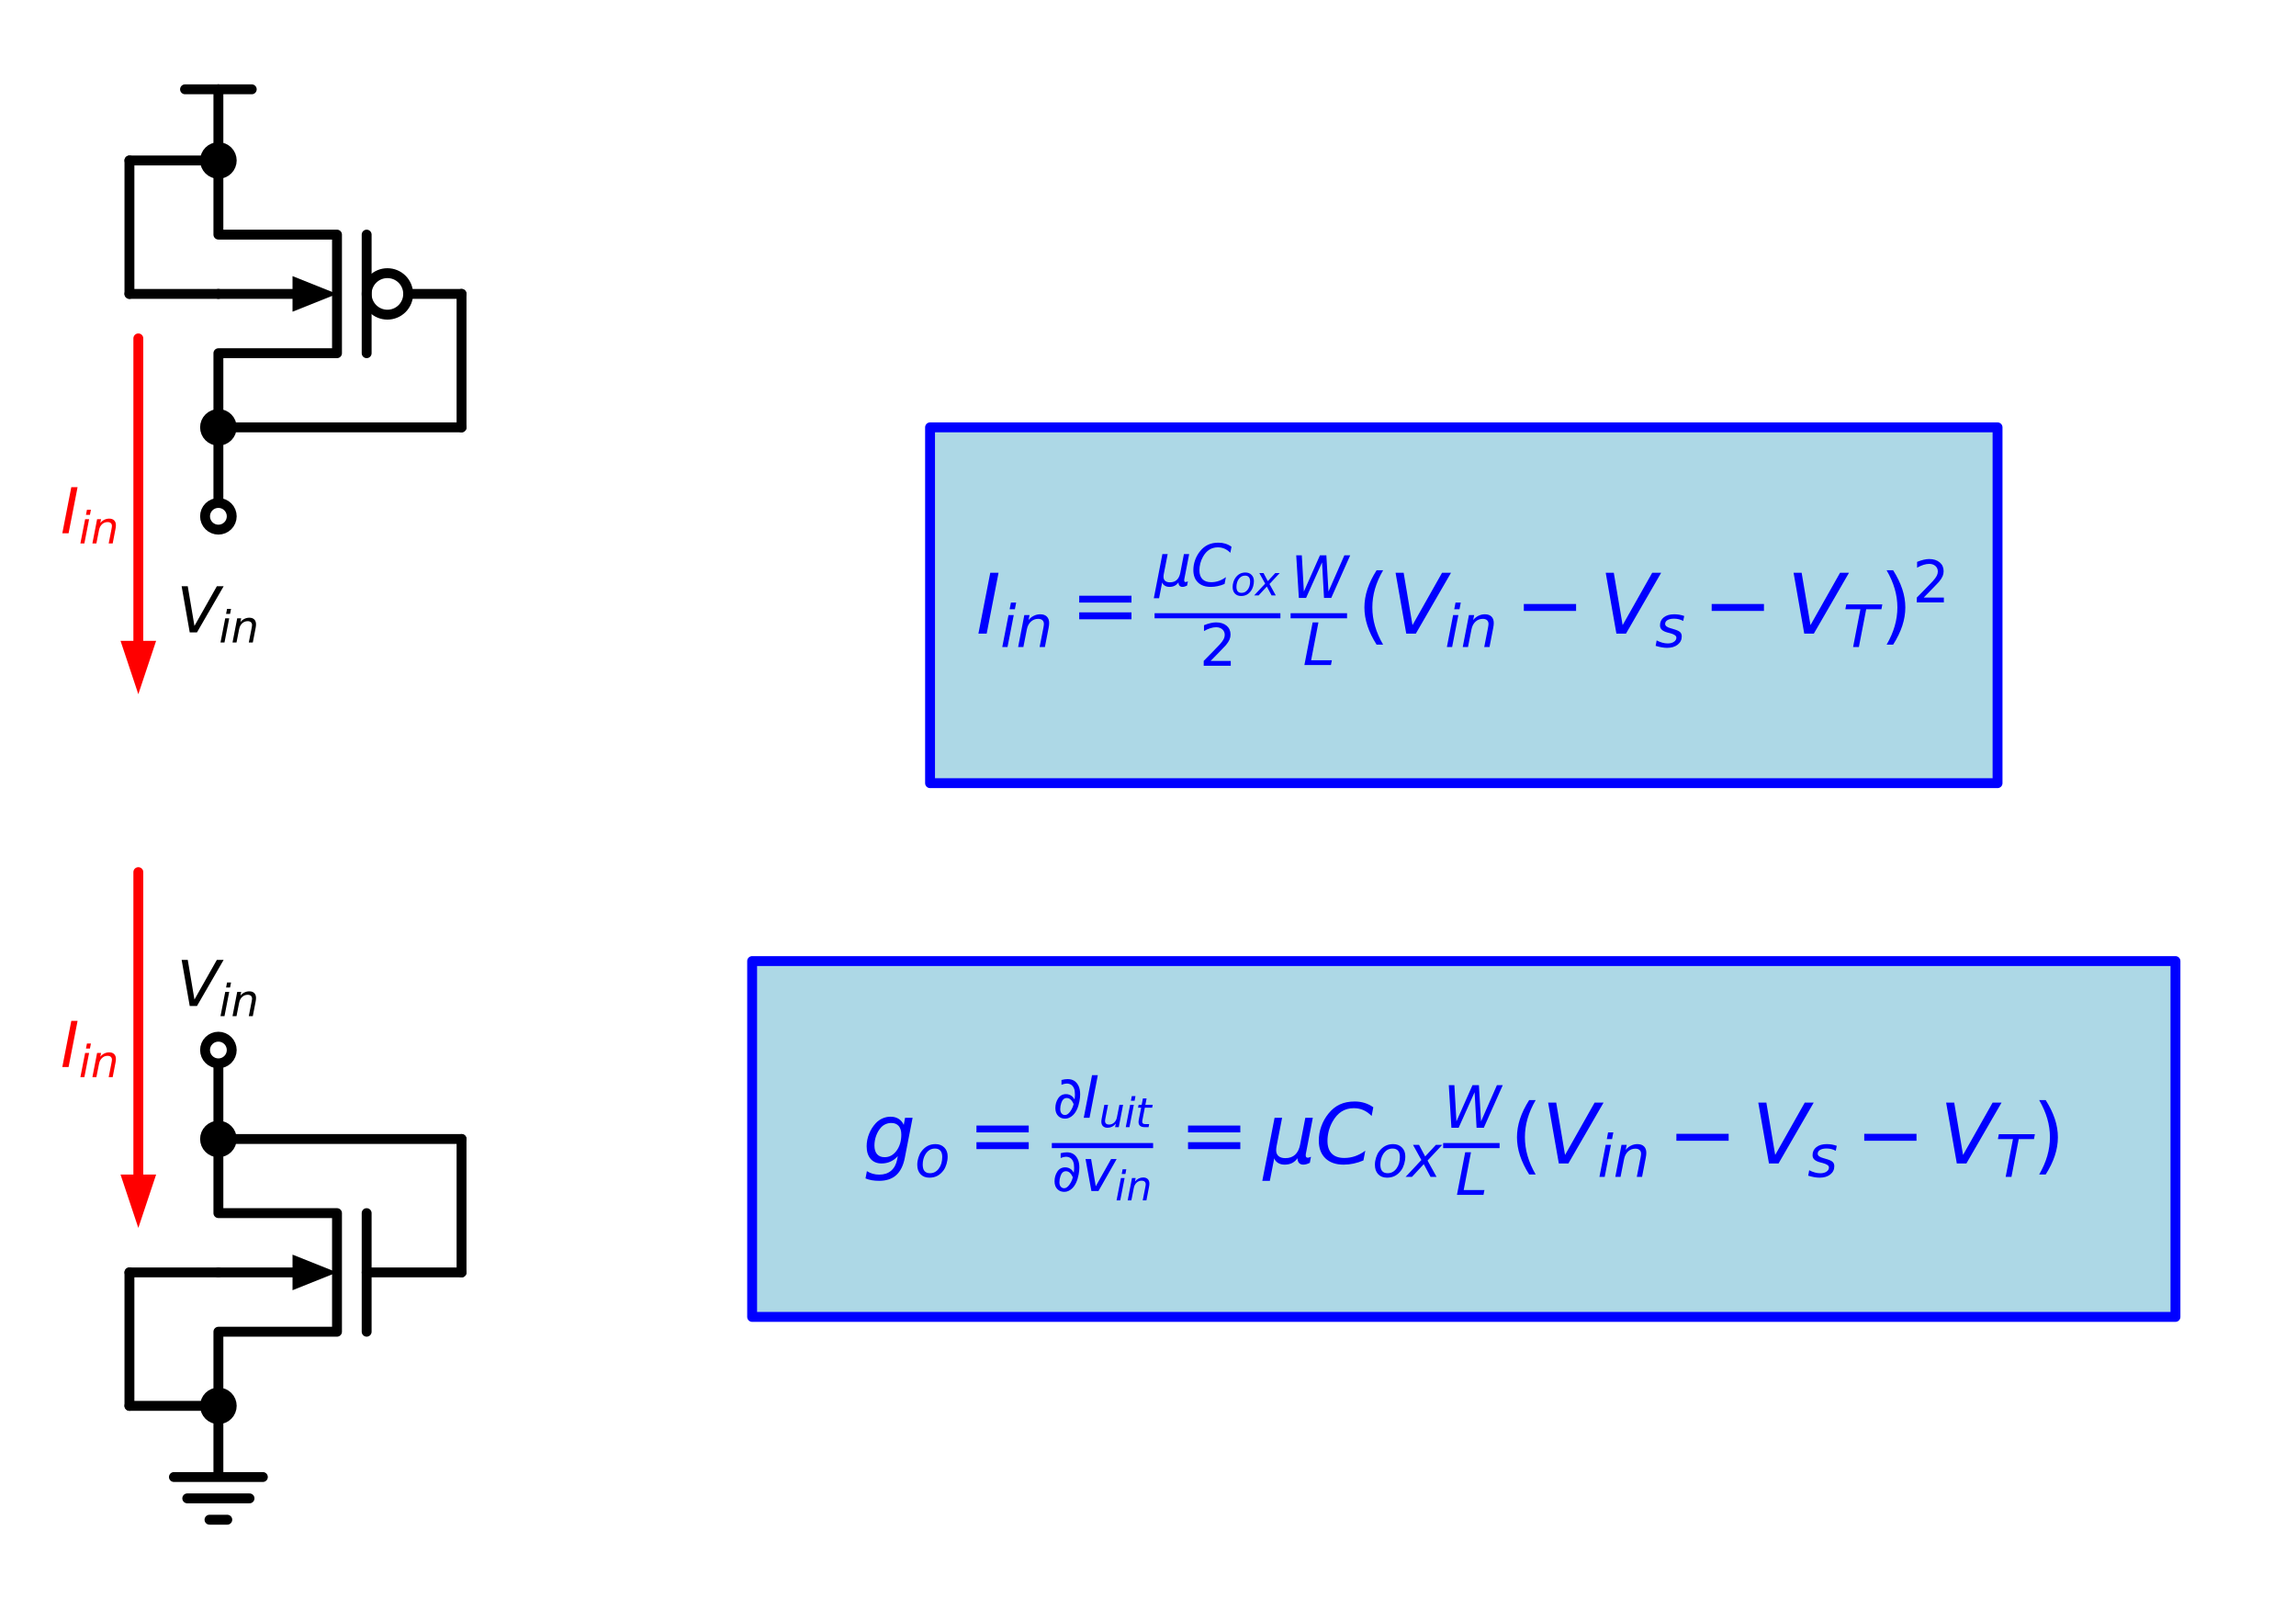 <?xml version="1.0" encoding="utf-8" standalone="no"?>
<!DOCTYPE svg PUBLIC "-//W3C//DTD SVG 1.1//EN"
  "http://www.w3.org/Graphics/SVG/1.1/DTD/svg11.dtd">
<svg xmlns:xlink="http://www.w3.org/1999/xlink" width="464.58pt" height="325.584pt" viewBox="0 0 464.58 325.584" xmlns="http://www.w3.org/2000/svg" version="1.1">
 <defs>
  <style type="text/css">*{stroke-linejoin: round; stroke-linecap: butt}</style>
 </defs>
 <g id="figure_1">
  <g id="patch_1">
   <path d="M 0 325.584 
L 464.58 325.584 
L 464.58 -0 
L 0 -0 
z
" style="fill: #ffffff"/>
  </g>
  <g id="axes_1">
   <g id="patch_2">
    <path d="M 78.39 63.672 
C 79.504 63.672 80.572 63.229 81.36 62.442 
C 82.147 61.654 82.59 60.586 82.59 59.472 
C 82.59 58.358 82.147 57.29 81.36 56.502 
C 80.572 55.715 79.504 55.272 78.39 55.272 
C 77.276 55.272 76.208 55.715 75.42 56.502 
C 74.633 57.29 74.19 58.358 74.19 59.472 
C 74.19 60.586 74.633 61.654 75.42 62.442 
C 76.208 63.229 77.276 63.672 78.39 63.672 
L 78.39 63.672 
z
" clip-path="url(#p42c9fc2ed6)" style="fill: none; stroke: #000000; stroke-width: 2; stroke-linejoin: miter"/>
   </g>
   <g id="patch_3">
    <path d="M 188.19 122.472 
L 188.19 86.472 
L 404.19 86.472 
L 404.19 158.472 
L 188.19 158.472 
z
" clip-path="url(#p42c9fc2ed6)" style="fill: #add8e6; stroke: #add8e6; stroke-linejoin: miter"/>
   </g>
   <g id="patch_4">
    <path d="M 152.19 230.472 
L 152.19 194.472 
L 440.19 194.472 
L 440.19 266.472 
L 152.19 266.472 
z
" clip-path="url(#p42c9fc2ed6)" style="fill: #add8e6; stroke: #add8e6; stroke-linejoin: miter"/>
   </g>
   <g id="line2d_1">
    <path d="M 44.19 32.472 
L 44.19 47.472 
L 68.19 47.472 
L 68.19 71.472 
L 44.19 71.472 
L 44.19 86.472 
" clip-path="url(#p42c9fc2ed6)" style="fill: none; stroke: #000000; stroke-width: 2; stroke-linecap: round"/>
   </g>
   <g id="line2d_2">
    <path d="M 74.19 47.472 
L 74.19 71.472 
" clip-path="url(#p42c9fc2ed6)" style="fill: none; stroke: #000000; stroke-width: 2; stroke-linecap: round"/>
   </g>
   <g id="line2d_3">
    <path d="M 82.59 59.472 
L 93.39 59.472 
" clip-path="url(#p42c9fc2ed6)" style="fill: none; stroke: #000000; stroke-width: 2; stroke-linecap: round"/>
   </g>
   <g id="line2d_4">
    <path d="M 44.19 59.472 
L 59.19 59.472 
" clip-path="url(#p42c9fc2ed6)" style="fill: none; stroke: #000000; stroke-width: 2; stroke-linecap: round"/>
   </g>
   <g id="patch_5">
    <path d="M 59.19 55.872 
L 68.19 59.472 
L 59.19 63.072 
z
" clip-path="url(#p42c9fc2ed6)"/>
   </g>
   <g id="line2d_5">
    <path d="M 44.19 59.472 
L 35.19 59.472 
L 26.19 59.472 
" clip-path="url(#p42c9fc2ed6)" style="fill: none; stroke: #000000; stroke-width: 2; stroke-linecap: round"/>
   </g>
   <g id="line2d_6">
    <path d="M 26.19 59.472 
L 26.19 45.972 
L 26.19 32.472 
" clip-path="url(#p42c9fc2ed6)" style="fill: none; stroke: #000000; stroke-width: 2; stroke-linecap: round"/>
   </g>
   <g id="line2d_7">
    <path d="M 26.19 32.472 
L 35.19 32.472 
L 44.19 32.472 
" clip-path="url(#p42c9fc2ed6)" style="fill: none; stroke: #000000; stroke-width: 2; stroke-linecap: round"/>
   </g>
   <g id="line2d_8">
    <path d="M 44.19 32.472 
L 44.19 18.072 
" clip-path="url(#p42c9fc2ed6)" style="fill: none; stroke: #000000; stroke-width: 2; stroke-linecap: round"/>
   </g>
   <g id="line2d_9">
    <path d="M 44.19 18.072 
L 37.44 18.072 
" clip-path="url(#p42c9fc2ed6)" style="fill: none; stroke: #000000; stroke-width: 2; stroke-linecap: round"/>
   </g>
   <g id="line2d_10">
    <path d="M 44.19 18.072 
L 50.94 18.072 
" clip-path="url(#p42c9fc2ed6)" style="fill: none; stroke: #000000; stroke-width: 2; stroke-linecap: round"/>
   </g>
   <g id="line2d_11">
    <path d="M 93.39 59.472 
L 93.39 72.972 
L 93.39 86.472 
" clip-path="url(#p42c9fc2ed6)" style="fill: none; stroke: #000000; stroke-width: 2; stroke-linecap: round"/>
   </g>
   <g id="line2d_12">
    <path d="M 93.39 86.472 
L 68.79 86.472 
L 44.19 86.472 
" clip-path="url(#p42c9fc2ed6)" style="fill: none; stroke: #000000; stroke-width: 2; stroke-linecap: round"/>
   </g>
   <g id="line2d_13">
    <path d="M 44.19 86.472 
L 44.19 95.472 
L 44.19 104.472 
" clip-path="url(#p42c9fc2ed6)" style="fill: none; stroke: #000000; stroke-width: 2; stroke-linecap: round"/>
   </g>
   <g id="line2d_14">
    <path d="M 27.99 68.472 
L 27.99 129.672 
" clip-path="url(#p42c9fc2ed6)" style="fill: none; stroke: #ff0000; stroke-width: 2; stroke-linecap: round"/>
   </g>
   <g id="patch_6">
    <path d="M 31.59 129.672 
L 27.99 140.472 
L 24.39 129.672 
z
" clip-path="url(#p42c9fc2ed6)" style="fill: #ff0000"/>
   </g>
   <g id="line2d_15">
    <path d="M 44.19 230.472 
L 44.19 245.472 
L 68.19 245.472 
L 68.19 269.472 
L 44.19 269.472 
L 44.19 284.472 
" clip-path="url(#p42c9fc2ed6)" style="fill: none; stroke: #000000; stroke-width: 2; stroke-linecap: round"/>
   </g>
   <g id="line2d_16">
    <path d="M 74.19 245.472 
L 74.19 269.472 
" clip-path="url(#p42c9fc2ed6)" style="fill: none; stroke: #000000; stroke-width: 2; stroke-linecap: round"/>
   </g>
   <g id="line2d_17">
    <path d="M 74.19 257.472 
L 93.39 257.472 
" clip-path="url(#p42c9fc2ed6)" style="fill: none; stroke: #000000; stroke-width: 2; stroke-linecap: round"/>
   </g>
   <g id="line2d_18">
    <path d="M 44.19 257.472 
L 59.19 257.472 
" clip-path="url(#p42c9fc2ed6)" style="fill: none; stroke: #000000; stroke-width: 2; stroke-linecap: round"/>
   </g>
   <g id="patch_7">
    <path d="M 59.19 253.872 
L 68.19 257.472 
L 59.19 261.072 
z
" clip-path="url(#p42c9fc2ed6)"/>
   </g>
   <g id="line2d_19">
    <path d="M 44.19 257.472 
L 35.19 257.472 
L 26.19 257.472 
" clip-path="url(#p42c9fc2ed6)" style="fill: none; stroke: #000000; stroke-width: 2; stroke-linecap: round"/>
   </g>
   <g id="line2d_20">
    <path d="M 26.19 257.472 
L 26.19 270.972 
L 26.19 284.472 
" clip-path="url(#p42c9fc2ed6)" style="fill: none; stroke: #000000; stroke-width: 2; stroke-linecap: round"/>
   </g>
   <g id="line2d_21">
    <path d="M 26.19 284.472 
L 35.19 284.472 
L 44.19 284.472 
" clip-path="url(#p42c9fc2ed6)" style="fill: none; stroke: #000000; stroke-width: 2; stroke-linecap: round"/>
   </g>
   <g id="line2d_22">
    <path d="M 44.19 284.472 
L 44.19 298.872 
L 35.19 298.872 
L 53.19 298.872 
M 37.89 303.192 
L 50.49 303.192 
M 42.39 307.512 
L 45.99 307.512 
" clip-path="url(#p42c9fc2ed6)" style="fill: none; stroke: #000000; stroke-width: 2; stroke-linecap: round"/>
   </g>
   <g id="line2d_23">
    <path d="M 93.39 257.472 
L 93.39 243.972 
L 93.39 230.472 
" clip-path="url(#p42c9fc2ed6)" style="fill: none; stroke: #000000; stroke-width: 2; stroke-linecap: round"/>
   </g>
   <g id="line2d_24">
    <path d="M 93.39 230.472 
L 68.79 230.472 
L 44.19 230.472 
" clip-path="url(#p42c9fc2ed6)" style="fill: none; stroke: #000000; stroke-width: 2; stroke-linecap: round"/>
   </g>
   <g id="line2d_25">
    <path d="M 44.19 230.472 
L 44.19 221.472 
L 44.19 212.472 
" clip-path="url(#p42c9fc2ed6)" style="fill: none; stroke: #000000; stroke-width: 2; stroke-linecap: round"/>
   </g>
   <g id="line2d_26">
    <path d="M 27.99 237.672 
L 27.99 176.472 
" clip-path="url(#p42c9fc2ed6)" style="fill: none; stroke: #ff0000; stroke-width: 2; stroke-linecap: round"/>
   </g>
   <g id="patch_8">
    <path d="M 31.59 237.672 
L 27.99 248.472 
L 24.39 237.672 
z
" clip-path="url(#p42c9fc2ed6)" style="fill: #ff0000"/>
   </g>
   <g id="line2d_27">
    <path d="M 188.19 122.472 
L 188.19 86.472 
L 404.19 86.472 
L 404.19 158.472 
L 188.19 158.472 
L 188.19 122.472 
" clip-path="url(#p42c9fc2ed6)" style="fill: none; stroke: #0000ff; stroke-width: 2; stroke-linecap: round"/>
   </g>
   <g id="line2d_28">
    <path d="M 152.19 230.472 
L 152.19 194.472 
L 440.19 194.472 
L 440.19 266.472 
L 152.19 266.472 
L 152.19 230.472 
" clip-path="url(#p42c9fc2ed6)" style="fill: none; stroke: #0000ff; stroke-width: 2; stroke-linecap: round"/>
   </g>
   <g id="text_1">
    <!-- $I_{in}$ -->
    <g style="fill: #ff0000" transform="translate(12.265 107.921) scale(0.125 -0.125)">
     <defs>
      <path id="DejaVuSans-Oblique-49" d="M 1081 4666 
L 1716 4666 
L 806 0 
L 172 0 
L 1081 4666 
z
" transform="scale(0.016)"/>
      <path id="DejaVuSans-Oblique-69" d="M 1172 4863 
L 1747 4863 
L 1606 4134 
L 1031 4134 
L 1172 4863 
z
M 909 3500 
L 1484 3500 
L 800 0 
L 225 0 
L 909 3500 
z
" transform="scale(0.016)"/>
      <path id="DejaVuSans-Oblique-6e" d="M 3566 2113 
L 3156 0 
L 2578 0 
L 2988 2091 
Q 3016 2238 3031 2350 
Q 3047 2463 3047 2528 
Q 3047 2791 2881 2937 
Q 2716 3084 2419 3084 
Q 1956 3084 1622 2776 
Q 1288 2469 1184 1941 
L 800 0 
L 225 0 
L 903 3500 
L 1478 3500 
L 1363 2950 
Q 1603 3253 1940 3418 
Q 2278 3584 2650 3584 
Q 3113 3584 3367 3334 
Q 3622 3084 3622 2631 
Q 3622 2519 3608 2391 
Q 3594 2263 3566 2113 
z
" transform="scale(0.016)"/>
     </defs>
     <use xlink:href="#DejaVuSans-Oblique-49" transform="translate(0 0.094)"/>
     <use xlink:href="#DejaVuSans-Oblique-69" transform="translate(29.492 -16.312) scale(0.7)"/>
     <use xlink:href="#DejaVuSans-Oblique-6e" transform="translate(48.94 -16.312) scale(0.7)"/>
    </g>
   </g>
   <g id="text_2">
    <!-- $I_{in}$ -->
    <g style="fill: #ff0000" transform="translate(12.265 215.921) scale(0.125 -0.125)">
     <use xlink:href="#DejaVuSans-Oblique-49" transform="translate(0 0.094)"/>
     <use xlink:href="#DejaVuSans-Oblique-69" transform="translate(29.492 -16.312) scale(0.7)"/>
     <use xlink:href="#DejaVuSans-Oblique-6e" transform="translate(48.94 -16.312) scale(0.7)"/>
    </g>
   </g>
   <g id="text_3">
    <!-- $I_{in}=\frac{\mu C_{ox}}{2}\frac{W}{L}(V_{in}-V_s-V_{T})^2$ -->
    <g style="fill: #0000ff" transform="translate(197.52 128.329) scale(0.165 -0.165)">
     <defs>
      <path id="DejaVuSans-3d" d="M 678 2906 
L 4684 2906 
L 4684 2381 
L 678 2381 
L 678 2906 
z
M 678 1631 
L 4684 1631 
L 4684 1100 
L 678 1100 
L 678 1631 
z
" transform="scale(0.016)"/>
      <path id="DejaVuSans-Oblique-3bc" d="M -84 -1331 
L 856 3500 
L 1434 3500 
L 1009 1322 
Q 997 1256 987 1175 
Q 978 1094 978 1013 
Q 978 722 1161 565 
Q 1344 409 1684 409 
Q 2147 409 2431 671 
Q 2716 934 2816 1459 
L 3213 3500 
L 3788 3500 
L 3266 809 
Q 3253 750 3248 706 
Q 3244 663 3244 628 
Q 3244 531 3283 486 
Q 3322 441 3406 441 
Q 3438 441 3492 456 
Q 3547 472 3647 513 
L 3559 50 
Q 3422 -19 3297 -55 
Q 3172 -91 3053 -91 
Q 2847 -91 2730 40 
Q 2613 172 2613 403 
Q 2438 153 2195 31 
Q 1953 -91 1625 -91 
Q 1334 -91 1117 43 
Q 900 178 831 397 
L 494 -1331 
L -84 -1331 
z
" transform="scale(0.016)"/>
      <path id="DejaVuSans-Oblique-43" d="M 4447 4306 
L 4319 3641 
Q 4019 3944 3683 4091 
Q 3347 4238 2956 4238 
Q 2422 4238 2017 3981 
Q 1613 3725 1319 3200 
Q 1131 2863 1032 2486 
Q 934 2109 934 1728 
Q 934 1091 1264 756 
Q 1594 422 2222 422 
Q 2656 422 3056 561 
Q 3456 700 3834 978 
L 3688 231 
Q 3316 72 2936 -9 
Q 2556 -91 2175 -91 
Q 1278 -91 773 396 
Q 269 884 269 1753 
Q 269 2309 461 2846 
Q 653 3384 1013 3828 
Q 1394 4300 1883 4525 
Q 2372 4750 3022 4750 
Q 3422 4750 3780 4639 
Q 4138 4528 4447 4306 
z
" transform="scale(0.016)"/>
      <path id="DejaVuSans-Oblique-6f" d="M 1625 -91 
Q 1009 -91 651 289 
Q 294 669 294 1325 
Q 294 1706 417 2101 
Q 541 2497 738 2766 
Q 1047 3184 1428 3384 
Q 1809 3584 2291 3584 
Q 2888 3584 3255 3212 
Q 3622 2841 3622 2241 
Q 3622 1825 3500 1412 
Q 3378 1000 3181 728 
Q 2875 309 2494 109 
Q 2113 -91 1625 -91 
z
M 891 1344 
Q 891 869 1089 633 
Q 1288 397 1691 397 
Q 2269 397 2648 901 
Q 3028 1406 3028 2181 
Q 3028 2634 2825 2865 
Q 2622 3097 2228 3097 
Q 1903 3097 1650 2945 
Q 1397 2794 1197 2484 
Q 1050 2253 970 1956 
Q 891 1659 891 1344 
z
" transform="scale(0.016)"/>
      <path id="DejaVuSans-Oblique-78" d="M 3841 3500 
L 2234 1784 
L 3219 0 
L 2559 0 
L 1819 1388 
L 531 0 
L -166 0 
L 1556 1844 
L 641 3500 
L 1300 3500 
L 1972 2234 
L 3144 3500 
L 3841 3500 
z
" transform="scale(0.016)"/>
      <path id="DejaVuSans-32" d="M 1228 531 
L 3431 531 
L 3431 0 
L 469 0 
L 469 531 
Q 828 903 1448 1529 
Q 2069 2156 2228 2338 
Q 2531 2678 2651 2914 
Q 2772 3150 2772 3378 
Q 2772 3750 2511 3984 
Q 2250 4219 1831 4219 
Q 1534 4219 1204 4116 
Q 875 4013 500 3803 
L 500 4441 
Q 881 4594 1212 4672 
Q 1544 4750 1819 4750 
Q 2544 4750 2975 4387 
Q 3406 4025 3406 3419 
Q 3406 3131 3298 2873 
Q 3191 2616 2906 2266 
Q 2828 2175 2409 1742 
Q 1991 1309 1228 531 
z
" transform="scale(0.016)"/>
      <path id="DejaVuSans-Oblique-57" d="M 616 4666 
L 1228 4666 
L 1453 697 
L 3213 4666 
L 3916 4666 
L 4147 697 
L 5888 4666 
L 6528 4666 
L 4453 0 
L 3659 0 
L 3444 3891 
L 1697 0 
L 903 0 
L 616 4666 
z
" transform="scale(0.016)"/>
      <path id="DejaVuSans-Oblique-4c" d="M 1075 4666 
L 1709 4666 
L 909 525 
L 3181 525 
L 3078 0 
L 172 0 
L 1075 4666 
z
" transform="scale(0.016)"/>
      <path id="DejaVuSans-28" d="M 1984 4856 
Q 1566 4138 1362 3434 
Q 1159 2731 1159 2009 
Q 1159 1288 1364 580 
Q 1569 -128 1984 -844 
L 1484 -844 
Q 1016 -109 783 600 
Q 550 1309 550 2009 
Q 550 2706 781 3412 
Q 1013 4119 1484 4856 
L 1984 4856 
z
" transform="scale(0.016)"/>
      <path id="DejaVuSans-Oblique-56" d="M 1319 0 
L 500 4666 
L 1119 4666 
L 1797 653 
L 4063 4666 
L 4750 4666 
L 2053 0 
L 1319 0 
z
" transform="scale(0.016)"/>
      <path id="DejaVuSans-2212" d="M 678 2272 
L 4684 2272 
L 4684 1741 
L 678 1741 
L 678 2272 
z
" transform="scale(0.016)"/>
      <path id="DejaVuSans-Oblique-73" d="M 3200 3397 
L 3091 2853 
Q 2863 2978 2609 3040 
Q 2356 3103 2088 3103 
Q 1634 3103 1373 2948 
Q 1113 2794 1113 2528 
Q 1113 2219 1719 2053 
Q 1766 2041 1788 2034 
L 1972 1978 
Q 2547 1819 2739 1644 
Q 2931 1469 2931 1166 
Q 2931 609 2489 259 
Q 2047 -91 1331 -91 
Q 1053 -91 747 -37 
Q 441 16 72 128 
L 184 722 
Q 500 559 806 475 
Q 1113 391 1394 391 
Q 1816 391 2080 572 
Q 2344 753 2344 1031 
Q 2344 1331 1650 1516 
L 1591 1531 
L 1394 1581 
Q 956 1697 753 1886 
Q 550 2075 550 2369 
Q 550 2928 970 3256 
Q 1391 3584 2113 3584 
Q 2397 3584 2667 3537 
Q 2938 3491 3200 3397 
z
" transform="scale(0.016)"/>
      <path id="DejaVuSans-Oblique-54" d="M 378 4666 
L 4325 4666 
L 4225 4134 
L 2559 4134 
L 1759 0 
L 1125 0 
L 1925 4134 
L 275 4134 
L 378 4666 
z
" transform="scale(0.016)"/>
      <path id="DejaVuSans-29" d="M 513 4856 
L 1013 4856 
Q 1481 4119 1714 3412 
Q 1947 2706 1947 2009 
Q 1947 1309 1714 600 
Q 1481 -109 1013 -844 
L 513 -844 
Q 928 -128 1133 580 
Q 1338 1288 1338 2009 
Q 1338 2731 1133 3434 
Q 928 4138 513 4856 
z
" transform="scale(0.016)"/>
     </defs>
     <use xlink:href="#DejaVuSans-Oblique-49" transform="translate(0 0.692)"/>
     <use xlink:href="#DejaVuSans-Oblique-69" transform="translate(29.492 -15.714) scale(0.7)"/>
     <use xlink:href="#DejaVuSans-Oblique-6e" transform="translate(48.94 -15.714) scale(0.7)"/>
     <use xlink:href="#DejaVuSans-3d" transform="translate(115.522 0.692)"/>
     <use xlink:href="#DejaVuSans-Oblique-3bc" transform="translate(218.794 59.047) scale(0.7)"/>
     <use xlink:href="#DejaVuSans-Oblique-43" transform="translate(263.33 59.047) scale(0.7)"/>
     <use xlink:href="#DejaVuSans-Oblique-6f" transform="translate(312.207 47.562) scale(0.49)"/>
     <use xlink:href="#DejaVuSans-Oblique-78" transform="translate(342.186 47.562) scale(0.49)"/>
     <use xlink:href="#DejaVuSans-32" transform="translate(273.794 -38.714) scale(0.7)"/>
     <use xlink:href="#DejaVuSans-Oblique-57" transform="translate(385.598 44.489) scale(0.7)"/>
     <use xlink:href="#DejaVuSans-Oblique-4c" transform="translate(400.598 -37.795) scale(0.7)"/>
     <use xlink:href="#DejaVuSans-28" transform="translate(467.312 0.692)"/>
     <use xlink:href="#DejaVuSans-Oblique-56" transform="translate(506.326 0.692)"/>
     <use xlink:href="#DejaVuSans-Oblique-69" transform="translate(574.734 -15.714) scale(0.7)"/>
     <use xlink:href="#DejaVuSans-Oblique-6e" transform="translate(594.182 -15.714) scale(0.7)"/>
     <use xlink:href="#DejaVuSans-2212" transform="translate(660.764 0.692)"/>
     <use xlink:href="#DejaVuSans-Oblique-56" transform="translate(764.036 0.692)"/>
     <use xlink:href="#DejaVuSans-Oblique-73" transform="translate(832.444 -15.714) scale(0.7)"/>
     <use xlink:href="#DejaVuSans-2212" transform="translate(891.13 0.692)"/>
     <use xlink:href="#DejaVuSans-Oblique-56" transform="translate(994.402 0.692)"/>
     <use xlink:href="#DejaVuSans-Oblique-54" transform="translate(1062.81 -15.714) scale(0.7)"/>
     <use xlink:href="#DejaVuSans-29" transform="translate(1108.303 0.692)"/>
     <use xlink:href="#DejaVuSans-32" transform="translate(1148.274 38.973) scale(0.7)"/>
     <path d="M 218.794 19.489 
L 218.794 25.739 
L 373.098 25.739 
L 373.098 19.489 
L 218.794 19.489 
z
"/>
     <path d="M 385.598 19.489 
L 385.598 25.739 
L 454.812 25.739 
L 454.812 19.489 
L 385.598 19.489 
z
"/>
    </g>
   </g>
   <g id="text_4">
    <!-- $g_o=\frac{\partial I_{uit}}{\partial v_{in}}=\mu C_{ox}\frac{W}{L}(V_{in}-V_s-V_{T})$ -->
    <g style="fill: #0000ff" transform="translate(174.585 235.587) scale(0.165 -0.165)">
     <defs>
      <path id="DejaVuSans-Oblique-67" d="M 3816 3500 
L 3219 434 
Q 3047 -456 2561 -893 
Q 2075 -1331 1253 -1331 
Q 950 -1331 690 -1286 
Q 431 -1241 206 -1147 
L 313 -588 
Q 525 -725 762 -790 
Q 1000 -856 1269 -856 
Q 1816 -856 2167 -557 
Q 2519 -259 2631 300 
L 2681 563 
Q 2441 288 2122 144 
Q 1803 0 1434 0 
Q 903 0 598 351 
Q 294 703 294 1319 
Q 294 1803 478 2267 
Q 663 2731 997 3091 
Q 1219 3328 1514 3456 
Q 1809 3584 2131 3584 
Q 2484 3584 2746 3420 
Q 3009 3256 3138 2956 
L 3238 3500 
L 3816 3500 
z
M 2950 2216 
Q 2950 2641 2750 2872 
Q 2550 3103 2181 3103 
Q 1953 3103 1747 3012 
Q 1541 2922 1394 2759 
Q 1156 2491 1023 2127 
Q 891 1763 891 1375 
Q 891 944 1092 712 
Q 1294 481 1672 481 
Q 2219 481 2584 976 
Q 2950 1472 2950 2216 
z
" transform="scale(0.016)"/>
      <path id="DejaVuSans-2202" d="M 1366 -91 
Q 925 -91 638 175 
Q 297 491 297 1063 
Q 297 1656 597 2119 
Q 906 2594 1463 2594 
Q 1828 2594 2116 2366 
Q 2284 2231 2400 2006 
Q 2441 2259 2441 2547 
Q 2441 2969 2341 3213 
Q 2119 3753 1531 3753 
Q 1309 3753 966 3616 
L 966 4141 
Q 1328 4238 1653 4238 
Q 2491 4238 2847 3469 
Q 3013 3106 3013 2566 
Q 3013 2213 2934 1803 
Q 2738 778 2228 291 
Q 1828 -91 1366 -91 
z
M 831 969 
Q 831 656 969 488 
Q 1116 309 1341 309 
Q 1541 309 1700 450 
Q 1925 644 2091 959 
Q 2228 1219 2297 1497 
Q 2019 2169 1538 2169 
Q 1125 2169 944 1625 
Q 831 1288 831 969 
z
" transform="scale(0.016)"/>
      <path id="DejaVuSans-Oblique-75" d="M 428 1388 
L 838 3500 
L 1416 3500 
L 1006 1409 
Q 975 1256 961 1147 
Q 947 1038 947 966 
Q 947 700 1109 554 
Q 1272 409 1569 409 
Q 2031 409 2368 721 
Q 2706 1034 2809 1563 
L 3194 3500 
L 3769 3500 
L 3091 0 
L 2516 0 
L 2631 550 
Q 2388 244 2052 76 
Q 1716 -91 1338 -91 
Q 878 -91 622 161 
Q 366 413 366 863 
Q 366 956 381 1097 
Q 397 1238 428 1388 
z
" transform="scale(0.016)"/>
      <path id="DejaVuSans-Oblique-74" d="M 2706 3500 
L 2619 3053 
L 1472 3053 
L 1100 1153 
Q 1081 1047 1072 975 
Q 1063 903 1063 863 
Q 1063 663 1183 572 
Q 1303 481 1569 481 
L 2150 481 
L 2053 0 
L 1503 0 
Q 991 0 739 200 
Q 488 400 488 806 
Q 488 878 497 964 
Q 506 1050 525 1153 
L 897 3053 
L 409 3053 
L 500 3500 
L 978 3500 
L 1172 4494 
L 1747 4494 
L 1556 3500 
L 2706 3500 
z
" transform="scale(0.016)"/>
      <path id="DejaVuSans-Oblique-76" d="M 459 3500 
L 1069 3500 
L 1581 525 
L 3256 3500 
L 3866 3500 
L 1875 0 
L 1100 0 
L 459 3500 
z
" transform="scale(0.016)"/>
     </defs>
     <use xlink:href="#DejaVuSans-Oblique-67" transform="translate(0 0.988)"/>
     <use xlink:href="#DejaVuSans-Oblique-6f" transform="translate(63.477 -15.419) scale(0.7)"/>
     <use xlink:href="#DejaVuSans-3d" transform="translate(128.521 0.988)"/>
     <use xlink:href="#DejaVuSans-2202" transform="translate(232.792 56.966) scale(0.7)"/>
     <use xlink:href="#DejaVuSans-Oblique-49" transform="translate(268.988 56.966) scale(0.7)"/>
     <use xlink:href="#DejaVuSans-Oblique-75" transform="translate(289.633 45.481) scale(0.49)"/>
     <use xlink:href="#DejaVuSans-Oblique-69" transform="translate(320.688 45.481) scale(0.49)"/>
     <use xlink:href="#DejaVuSans-Oblique-74" transform="translate(334.302 45.481) scale(0.49)"/>
     <use xlink:href="#DejaVuSans-2202" transform="translate(231.792 -32.819) scale(0.7)"/>
     <use xlink:href="#DejaVuSans-Oblique-76" transform="translate(267.988 -32.819) scale(0.7)"/>
     <use xlink:href="#DejaVuSans-Oblique-69" transform="translate(309.414 -44.303) scale(0.49)"/>
     <use xlink:href="#DejaVuSans-Oblique-6e" transform="translate(323.028 -44.303) scale(0.49)"/>
     <use xlink:href="#DejaVuSans-3d" transform="translate(387.98 0.988)"/>
     <use xlink:href="#DejaVuSans-Oblique-3bc" transform="translate(491.251 0.988)"/>
     <use xlink:href="#DejaVuSans-Oblique-43" transform="translate(554.875 0.988)"/>
     <use xlink:href="#DejaVuSans-Oblique-6f" transform="translate(624.699 -15.419) scale(0.7)"/>
     <use xlink:href="#DejaVuSans-Oblique-78" transform="translate(667.526 -15.419) scale(0.7)"/>
     <use xlink:href="#DejaVuSans-Oblique-57" transform="translate(711.686 44.785) scale(0.7)"/>
     <use xlink:href="#DejaVuSans-Oblique-4c" transform="translate(726.686 -37.5) scale(0.7)"/>
     <use xlink:href="#DejaVuSans-28" transform="translate(793.4 0.988)"/>
     <use xlink:href="#DejaVuSans-Oblique-56" transform="translate(832.414 0.988)"/>
     <use xlink:href="#DejaVuSans-Oblique-69" transform="translate(900.822 -15.419) scale(0.7)"/>
     <use xlink:href="#DejaVuSans-Oblique-6e" transform="translate(920.27 -15.419) scale(0.7)"/>
     <use xlink:href="#DejaVuSans-2212" transform="translate(986.852 0.988)"/>
     <use xlink:href="#DejaVuSans-Oblique-56" transform="translate(1090.124 0.988)"/>
     <use xlink:href="#DejaVuSans-Oblique-73" transform="translate(1158.532 -15.419) scale(0.7)"/>
     <use xlink:href="#DejaVuSans-2212" transform="translate(1217.218 0.988)"/>
     <use xlink:href="#DejaVuSans-Oblique-56" transform="translate(1320.49 0.988)"/>
     <use xlink:href="#DejaVuSans-Oblique-54" transform="translate(1388.898 -15.419) scale(0.7)"/>
     <use xlink:href="#DejaVuSans-29" transform="translate(1434.391 0.988)"/>
     <path d="M 231.792 19.785 
L 231.792 26.035 
L 355.998 26.035 
L 355.998 19.785 
L 231.792 19.785 
z
"/>
     <path d="M 711.686 19.785 
L 711.686 26.035 
L 780.9 26.035 
L 780.9 19.785 
L 711.686 19.785 
z
"/>
    </g>
   </g>
   <g id="patch_9">
    <path d="M 44.19 35.172 
C 44.906 35.172 45.593 34.888 46.099 34.381 
C 46.606 33.875 46.89 33.188 46.89 32.472 
C 46.89 31.756 46.606 31.069 46.099 30.563 
C 45.593 30.056 44.906 29.772 44.19 29.772 
C 43.474 29.772 42.787 30.056 42.281 30.563 
C 41.774 31.069 41.49 31.756 41.49 32.472 
C 41.49 33.188 41.774 33.875 42.281 34.381 
C 42.787 34.888 43.474 35.172 44.19 35.172 
z
" clip-path="url(#p42c9fc2ed6)" style="stroke: #000000; stroke-width: 2; stroke-linejoin: miter"/>
   </g>
   <g id="patch_10">
    <path d="M 44.19 89.172 
C 44.906 89.172 45.593 88.888 46.099 88.381 
C 46.606 87.875 46.89 87.188 46.89 86.472 
C 46.89 85.756 46.606 85.069 46.099 84.563 
C 45.593 84.056 44.906 83.772 44.19 83.772 
C 43.474 83.772 42.787 84.056 42.281 84.563 
C 41.774 85.069 41.49 85.756 41.49 86.472 
C 41.49 87.188 41.774 87.875 42.281 88.381 
C 42.787 88.888 43.474 89.172 44.19 89.172 
z
" clip-path="url(#p42c9fc2ed6)" style="stroke: #000000; stroke-width: 2; stroke-linejoin: miter"/>
   </g>
   <g id="patch_11">
    <path d="M 44.19 107.172 
C 44.906 107.172 45.593 106.888 46.099 106.381 
C 46.606 105.875 46.89 105.188 46.89 104.472 
C 46.89 103.756 46.606 103.069 46.099 102.563 
C 45.593 102.056 44.906 101.772 44.19 101.772 
C 43.474 101.772 42.787 102.056 42.281 102.563 
C 41.774 103.069 41.49 103.756 41.49 104.472 
C 41.49 105.188 41.774 105.875 42.281 106.381 
C 42.787 106.888 43.474 107.172 44.19 107.172 
z
" clip-path="url(#p42c9fc2ed6)" style="fill: #ffffff; stroke: #000000; stroke-width: 2; stroke-linejoin: miter"/>
   </g>
   <g id="text_5">
    <!-- $V_{in}$ -->
    <g transform="translate(35.752 127.972) scale(0.125 -0.125)">
     <use xlink:href="#DejaVuSans-Oblique-56" transform="translate(0 0.094)"/>
     <use xlink:href="#DejaVuSans-Oblique-69" transform="translate(68.408 -16.312) scale(0.7)"/>
     <use xlink:href="#DejaVuSans-Oblique-6e" transform="translate(87.856 -16.312) scale(0.7)"/>
    </g>
   </g>
   <g id="patch_12">
    <path d="M 44.19 287.172 
C 44.906 287.172 45.593 286.888 46.099 286.381 
C 46.606 285.875 46.89 285.188 46.89 284.472 
C 46.89 283.756 46.606 283.069 46.099 282.563 
C 45.593 282.056 44.906 281.772 44.19 281.772 
C 43.474 281.772 42.787 282.056 42.281 282.563 
C 41.774 283.069 41.49 283.756 41.49 284.472 
C 41.49 285.188 41.774 285.875 42.281 286.381 
C 42.787 286.888 43.474 287.172 44.19 287.172 
z
" clip-path="url(#p42c9fc2ed6)" style="stroke: #000000; stroke-width: 2; stroke-linejoin: miter"/>
   </g>
   <g id="patch_13">
    <path d="M 44.19 233.172 
C 44.906 233.172 45.593 232.888 46.099 232.381 
C 46.606 231.875 46.89 231.188 46.89 230.472 
C 46.89 229.756 46.606 229.069 46.099 228.563 
C 45.593 228.056 44.906 227.772 44.19 227.772 
C 43.474 227.772 42.787 228.056 42.281 228.563 
C 41.774 229.069 41.49 229.756 41.49 230.472 
C 41.49 231.188 41.774 231.875 42.281 232.381 
C 42.787 232.888 43.474 233.172 44.19 233.172 
z
" clip-path="url(#p42c9fc2ed6)" style="stroke: #000000; stroke-width: 2; stroke-linejoin: miter"/>
   </g>
   <g id="patch_14">
    <path d="M 44.19 215.172 
C 44.906 215.172 45.593 214.888 46.099 214.381 
C 46.606 213.875 46.89 213.188 46.89 212.472 
C 46.89 211.756 46.606 211.069 46.099 210.563 
C 45.593 210.056 44.906 209.772 44.19 209.772 
C 43.474 209.772 42.787 210.056 42.281 210.563 
C 41.774 211.069 41.49 211.756 41.49 212.472 
C 41.49 213.188 41.774 213.875 42.281 214.381 
C 42.787 214.888 43.474 215.172 44.19 215.172 
z
" clip-path="url(#p42c9fc2ed6)" style="fill: #ffffff; stroke: #000000; stroke-width: 2; stroke-linejoin: miter"/>
   </g>
   <g id="text_6">
    <!-- $V_{in}$ -->
    <g transform="translate(35.752 203.572) scale(0.125 -0.125)">
     <use xlink:href="#DejaVuSans-Oblique-56" transform="translate(0 0.094)"/>
     <use xlink:href="#DejaVuSans-Oblique-69" transform="translate(68.408 -16.312) scale(0.7)"/>
     <use xlink:href="#DejaVuSans-Oblique-6e" transform="translate(87.856 -16.312) scale(0.7)"/>
    </g>
   </g>
  </g>
 </g>
 <defs>
  <clipPath id="p42c9fc2ed6">
   <rect x="3.6" y="3.6" width="457.38" height="318.384"/>
  </clipPath>
 </defs>
</svg>